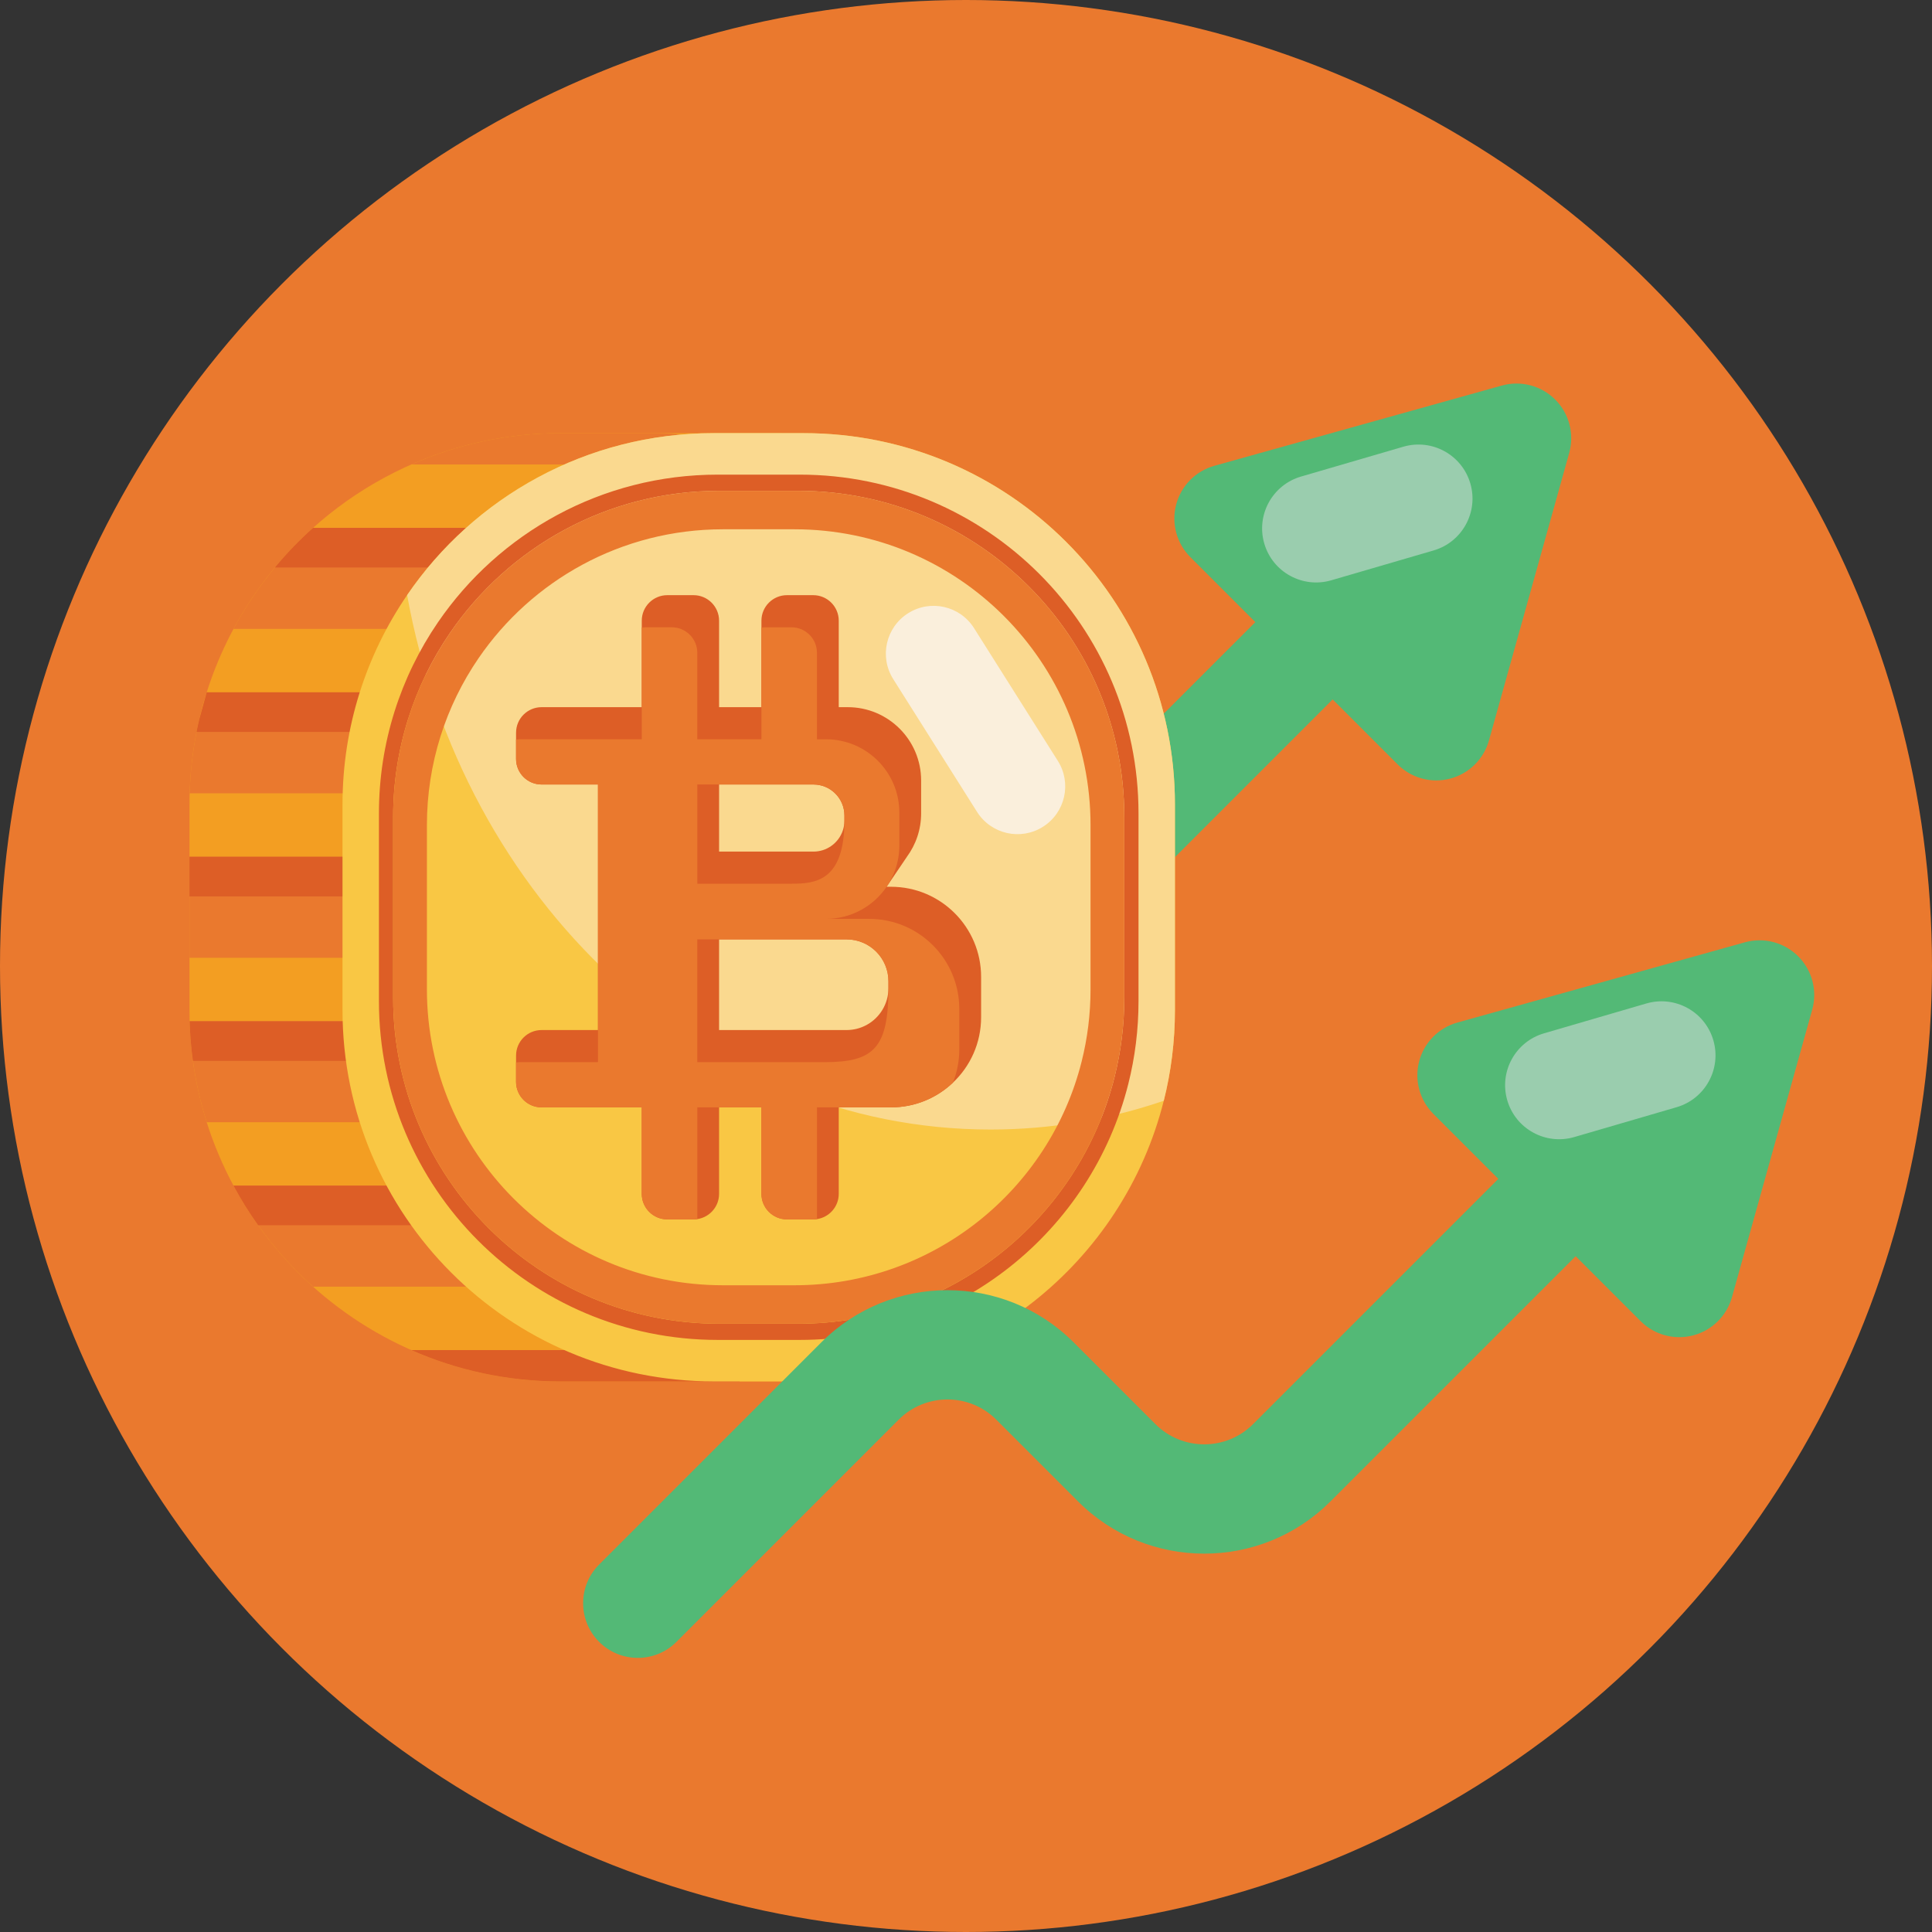 <svg id="Icons" enable-background="new 0 0 512 512" height="512" viewBox="0 0 512 512" width="512" xmlns="http://www.w3.org/2000/svg"><rect x="0" y="0" width="512" height="512" fill="#333333" stroke="none"/><g><circle cx="256" cy="256" fill="#ea792e" r="256"/><g><g><path d="m412.146 105.889c-3.7-3.7-9.103-5.118-14.142-3.711l-76.191 21.267c-4.96 1.385-8.813 5.298-10.121 10.28-1.306 4.981.128 10.282 3.77 13.924l17.216 17.216-65.004 65.003c-7.131 7.13-18.736 7.133-25.867.001l-21.685-21.685c-18.432-18.432-48.421-18.432-66.852 0l-58.89 58.89c-5.659 5.659-5.659 14.834 0 20.492 2.829 2.829 6.538 4.244 10.246 4.244s7.417-1.415 10.246-4.244l58.89-58.89c7.132-7.132 18.736-7.132 25.868 0l21.685 21.685c18.428 18.431 48.418 18.431 66.851 0l65.004-65.004 17.216 17.216c2.752 2.752 6.453 4.244 10.247 4.244 1.225 0 2.46-.156 3.677-.474 4.981-1.307 8.895-5.161 10.28-10.121l21.267-76.191c1.406-5.039-.012-10.444-3.711-14.142z" fill="#53b976"/><path d="m379.917 145.875-27.114 7.909c-7.591 2.214-15.54-2.144-17.755-9.736-2.214-7.591 2.144-15.54 9.736-17.755l27.114-7.909c7.591-2.214 15.54 2.144 17.755 9.736 2.214 7.592-2.145 15.541-9.736 17.755z" fill="#9acdae"/></g><g><g><g><path d="m207.181 114.789h-58.565c-33.764 0-63.561 17.004-81.28 42.918-10.801 15.794-17.122 34.899-17.122 55.475v54.509c0 54.341 44.053 98.393 98.402 98.393h58.565z" fill="#f39e22"/><g><path d="m50.212 227.051h103.752v26.772h-103.752z" fill="#ea792e"/><path d="m50.212 227.051h103.752v10.509h-103.752z" fill="#dd5e26"/></g><g><path d="m153.964 270.634v26.764h-99.18c-1.669-5.241-2.895-10.674-3.651-16.263-.478-3.442-.774-6.945-.869-10.5h103.7z" fill="#ea792e"/><path d="m153.964 270.634v10.5h-102.831c-.478-3.442-.774-6.945-.869-10.5z" fill="#dd5e26"/></g><g><path d="m179.18 314.209v26.772h-96.215c-5.433-4.859-10.318-10.318-14.551-16.272-2.39-3.347-4.572-6.858-6.528-10.5z" fill="#ea792e"/><path d="m179.18 314.209v10.5h-110.766c-2.39-3.347-4.572-6.858-6.528-10.5z" fill="#dd5e26"/></g><g><path d="m195.991 357.792v8.292h-47.373c-14.09 0-27.476-2.955-39.594-8.292z" fill="#ea792e"/><path d="m195.991 357.792v8.292h-47.373c-14.09 0-27.476-2.955-39.594-8.292z" fill="#dd5e26"/></g><g><path d="m153.964 183.476v26.764h-103.709c.165-5.554.782-10.978 1.834-16.263.226-1.147.469-2.286.748-3.425l1.947-7.076z" fill="#ea792e"/><path d="m153.964 183.476v10.5h-101.875c.226-1.147.469-2.286.748-3.425l1.947-7.076h99.18z" fill="#dd5e26"/></g><g><path d="m180.128 139.893v26.772h-118.251c1.66-3.094 3.486-6.085 5.459-8.962 1.73-2.521 3.573-4.963 5.52-7.31 3.103-3.746 6.485-7.258 10.109-10.5z" fill="#ea792e"/><path d="m180.128 139.893v10.5h-107.273c3.103-3.746 6.485-7.258 10.109-10.5z" fill="#dd5e26"/></g><g><path d="m200.363 118.822v4.259h-91.339c12.108-5.337 25.503-8.292 39.594-8.292h23.791c9.709 0 19.097 1.408 27.954 4.033z" fill="#ea792e"/></g></g><path d="m311.369 213.182v54.509c0 8.288-1.025 16.332-2.959 24.023-10.717 42.725-49.382 74.371-95.443 74.371h-23.796c-54.349 0-98.402-44.053-98.402-98.393v-54.509c0-20.576 6.321-39.682 17.122-55.475 17.719-25.914 47.516-42.918 81.28-42.918h23.796c54.35-.001 98.402 44.052 98.402 98.392z" fill="#f9c744"/><path d="m311.369 213.182v54.509c0 8.288-1.025 16.332-2.959 24.023-14.524 4.959-29.94 7.624-45.91 7.624-76.321 0-139.983-60.821-154.608-141.631 17.719-25.914 47.516-42.918 81.28-42.918h23.796c54.349 0 98.401 44.053 98.401 98.393z" fill="#fad98f"/><path d="m240.665 162.51c-5.913 3.732-7.68 11.551-3.948 17.464l22.211 35.185c3.732 5.913 11.551 7.68 17.464 3.948 5.913-3.732 7.68-11.551 3.948-17.463l-22.211-35.185c-3.733-5.914-11.552-7.681-17.464-3.949z" fill="#faefdc"/><g><path d="m211.927 125.782h-21.714c-30.81 0-58 15.516-74.169 39.163-9.856 14.412-15.624 31.846-15.624 50.622v49.74c0 49.586 40.198 89.785 89.792 89.785h21.714c42.031 0 77.313-28.877 87.092-67.864 1.764-7.018 2.7-14.358 2.7-21.921v-49.74c.001-49.586-40.197-89.785-89.791-89.785zm86.026 138.594c0 7.28-.901 14.345-2.599 21.101-9.413 37.528-43.375 65.325-83.834 65.325h-20.901c-47.738 0-86.433-38.694-86.433-86.425v-47.879c0-18.074 5.552-34.855 15.039-48.728 15.563-22.762 41.736-37.698 71.394-37.698h20.901c47.738 0 86.433 38.694 86.433 86.426z" fill="#dd5e26"/><path d="m211.52 130.072h-20.901c-29.658 0-55.83 14.936-71.394 37.698-9.487 13.873-15.039 30.654-15.039 48.728v47.879c0 47.731 38.694 86.425 86.433 86.425h20.901c40.459 0 74.421-27.797 83.834-65.325 1.698-6.755 2.599-13.821 2.599-21.101v-47.879c0-47.731-38.694-86.425-86.433-86.425zm77.484 132.093c0 6.607-.818 13.02-2.359 19.151-8.544 34.061-39.368 59.291-76.09 59.291h-18.971c-43.329 0-78.449-35.12-78.449-78.442v-43.456c0-16.404 5.039-31.635 13.65-44.227 14.126-20.659 37.881-34.215 64.799-34.215h18.971c43.329 0 78.449 35.12 78.449 78.442z" fill="#ea792e"/></g></g><g><path d="m236.12 235.001h-1.153l5.377-7.942h-.007c2.37-3.219 3.772-7.195 3.772-11.503v-8.703c0-10.741-8.703-19.444-19.444-19.444h-2.387v-22.911c0-3.735-3.028-6.771-6.771-6.771h-6.95c-3.743 0-6.771 3.036-6.771 6.771v22.911h-11.22v-22.911c0-3.735-3.028-6.771-6.771-6.771h-6.95c-3.743 0-6.771 3.036-6.771 6.771v22.911h-26.54c-3.743 0-6.771 3.028-6.771 6.771v6.95c0 3.743 3.028 6.771 6.771 6.771h14.938v65.072h-14.938c-3.743 0-6.771 3.028-6.771 6.771v6.95c0 3.743 3.028 6.771 6.771 6.771h26.54v22.911c0 3.735 3.028 6.771 6.771 6.771h6.95c.341 0 .674-.024.999-.073 3.272-.487 5.772-3.304 5.772-6.698v-22.911h11.22v22.911c0 3.735 3.028 6.771 6.771 6.771h6.95c.341 0 .674-.024.999-.073 3.272-.487 5.772-3.304 5.772-6.698v-22.911h13.842c6.349 0 12.129-2.476 16.408-6.544 4.603-4.335 7.477-10.506 7.477-17.342v-10.692c.001-13.193-10.7-23.886-23.885-23.886zm-45.554-27.1h25.006c4.53 0 8.208 3.678 8.208 8.216v1.356c0 3.694-2.436 6.804-5.772 7.843-.771.235-1.591.365-2.436.365h-25.006zm44.88 53.973c0 4.23-2.363 7.908-5.846 9.783-1.567.836-3.353 1.315-5.253 1.315h-33.782v-24.031h33.782c6.13 0 11.098 4.969 11.098 11.098v1.835z" fill="#dd5e26"/><path d="m230.34 243.51h-11.447c6.682 0 12.576-3.369 16.075-8.508.982-1.429 1.77-2.996 2.33-4.668.674-1.965 1.039-4.076 1.039-6.268v-8.703c0-10.741-8.703-19.444-19.444-19.444h-2.387v-22.911c0-3.735-3.028-6.771-6.771-6.771h-6.958c-.333 0-.666.024-.99.073v29.609h-16.993v-22.911c0-3.735-3.036-6.771-6.771-6.771h-6.958c-.333 0-.666.024-.99.073v29.609h-32.321c-.333 0-.666.024-.991.073v5.139c0 3.743 3.028 6.771 6.771 6.771h14.938v73.58h-20.719c-.333 0-.666.024-.991.073v5.139c0 3.743 3.028 6.771 6.771 6.771h26.54v22.911c0 3.735 3.028 6.771 6.771 6.771h6.95c.341 0 .674-.024.999-.073v-29.609h16.993v22.911c0 3.735 3.028 6.771 6.771 6.771h6.95c.341 0 .674-.024.999-.073v-29.609h19.615c6.349 0 12.129-2.476 16.408-6.544 1.096-2.736 1.697-5.716 1.697-8.833v-10.692c-.001-13.194-10.693-23.886-23.886-23.886zm-45.547-35.609h30.778c4.53 0 8.208 3.678 8.208 8.216v1.356c0 16.067-7.745 16.717-13.989 16.717h-24.998v-26.289zm50.653 53.973c0 15.823-3.848 19.607-16.871 19.607h-33.782v-32.54h39.555c6.13 0 11.098 4.969 11.098 11.098z" fill="#ea792e"/></g></g><g><path d="m476.543 253.436c-3.7-3.7-9.103-5.118-14.142-3.711l-76.191 21.267c-4.96 1.385-8.813 5.298-10.121 10.28-1.306 4.981.128 10.282 3.77 13.924l17.216 17.216-65.004 65.003c-7.131 7.13-18.736 7.133-25.867.001l-21.685-21.685c-18.431-18.432-48.421-18.432-66.852 0l-58.89 58.89c-5.659 5.659-5.659 14.834 0 20.492 2.829 2.829 6.538 4.244 10.246 4.244s7.417-1.415 10.246-4.244l58.89-58.89c7.132-7.132 18.736-7.132 25.868 0l21.685 21.685c18.428 18.431 48.418 18.431 66.851 0l65.004-65.004 17.216 17.216c2.752 2.752 6.453 4.244 10.247 4.244 1.225 0 2.46-.156 3.677-.474 4.981-1.307 8.895-5.161 10.28-10.121l21.267-76.191c1.407-5.038-.012-10.443-3.711-14.142z" fill="#53b976"/><path d="m444.314 293.423-27.114 7.909c-7.591 2.214-15.54-2.144-17.755-9.736-2.214-7.591 2.144-15.54 9.736-17.755l27.114-7.909c7.591-2.214 15.54 2.144 17.755 9.736 2.214 7.591-2.144 15.54-9.736 17.755z" fill="#9acdae"/></g></g></g></svg>
